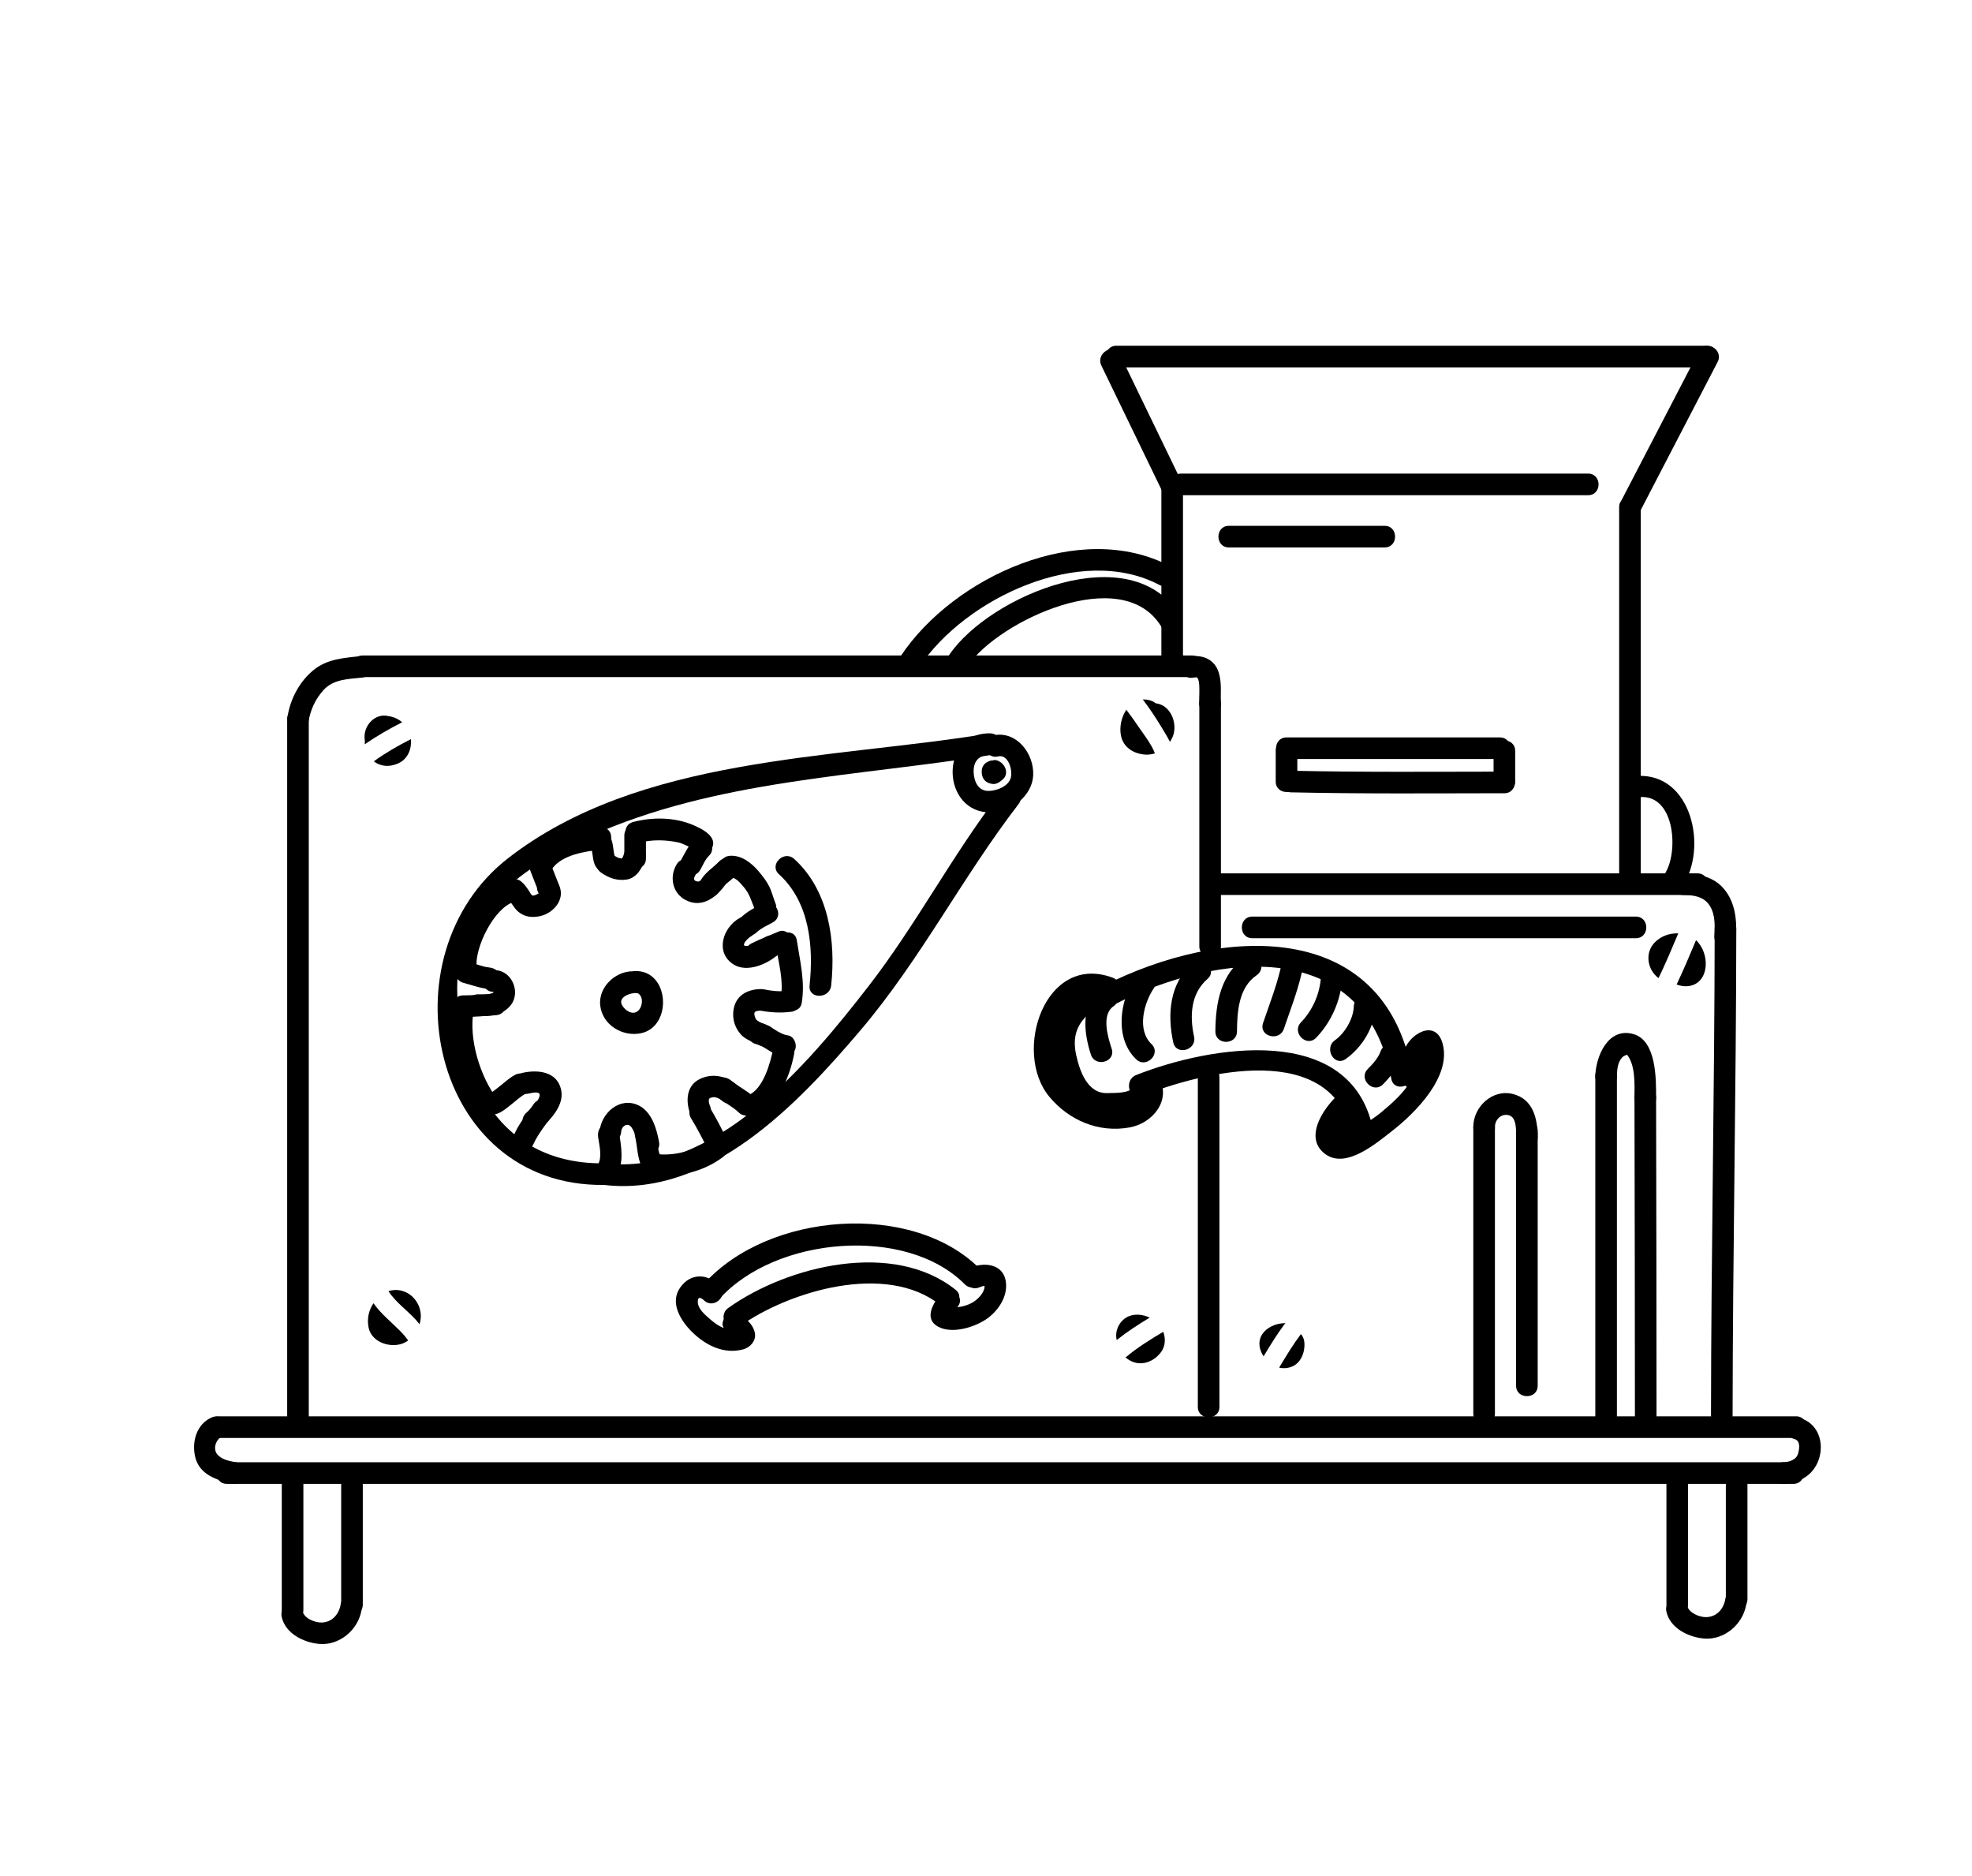 <?xml version="1.0" encoding="utf-8"?>
<!-- Generator: Adobe Illustrator 15.1.0, SVG Export Plug-In . SVG Version: 6.00 Build 0)  -->
<!DOCTYPE svg PUBLIC "-//W3C//DTD SVG 1.1//EN" "http://www.w3.org/Graphics/SVG/1.1/DTD/svg11.dtd">
<svg version="1.1" id="Layer_1" xmlns="http://www.w3.org/2000/svg" xmlns:xlink="http://www.w3.org/1999/xlink" x="0px" y="0px"
	 width="328px" height="312px" viewBox="0 0 328 312" enable-background="new 0 0 328 312" xml:space="preserve">
<g>
	<path d="M51.359,235.397c0-38.583,0-77.169,0-115.754c0-2.316-3.594-2.316-3.594,0c0,38.585,0,77.171,0,115.754
		C47.765,237.715,51.359,237.715,51.359,235.397L51.359,235.397z"/>
</g>
<g>
	<path d="M51.295,120.121c0.32-2.032,1.142-3.85,2.533-5.379c1.656-1.819,4.181-1.806,6.44-2.062c2.275-0.257,2.3-3.854,0-3.594
		c-2.86,0.326-5.746,0.429-8.083,2.323c-2.344,1.899-3.888,4.792-4.356,7.756C47.472,121.433,50.935,122.405,51.295,120.121
		L51.295,120.121z"/>
</g>
<g>
	<path d="M60.344,112.606c45.973,0,91.944,0,137.917,0c2.316,0,2.316-3.594,0-3.594c-45.974,0-91.945,0-137.917,0
		C58.026,109.012,58.026,112.606,60.344,112.606L60.344,112.606z"/>
</g>
<g>
	<path d="M198.514,112.692c0.209-0.04,0.406-0.047,0.623-0.043c-0.226-0.003,0.172,0.146,0.008,0.003
		c-0.201-0.179,0.183,0.386,0.115,0.202c0.055,0.146,0.151,0.542,0.157,0.591c0.153,1.185,0.017,2.391,0.042,3.58
		c0.051,2.312,3.645,2.318,3.594,0c-0.039-1.714,0.176-3.455-0.326-5.128c-0.717-2.383-2.899-3.116-5.168-2.67
		C195.284,109.672,196.25,113.136,198.514,112.692L198.514,112.692z"/>
</g>
<g>
	<path d="M203.076,157.379c0-13.45,0-26.902,0-40.354c0-2.318-3.594-2.318-3.594,0c0,13.451,0,26.903,0,40.354
		C199.482,159.697,203.076,159.697,203.076,157.379L203.076,157.379z"/>
</g>
<g>
	<path d="M202.826,233.974c0-18.269,0-36.538,0-54.808c0-2.315-3.594-2.315-3.594,0c0,18.271,0,36.539,0,54.808
		C199.232,236.292,202.826,236.292,202.826,233.974L202.826,233.974z"/>
</g>
<g>
	<path d="M36.384,239.14c87.451,0,174.902,0,262.354,0c2.318,0,2.318-3.595,0-3.595c-87.452,0-174.903,0-262.354,0
		C34.067,235.546,34.067,239.14,36.384,239.14L36.384,239.14z"/>
</g>
<g>
	<path d="M37.732,246.777c86.853,0,173.706,0,260.557,0c2.318,0,2.318-3.594,0-3.594c-86.852,0-173.705,0-260.557,0
		C35.415,243.183,35.415,246.777,37.732,246.777L37.732,246.777z"/>
</g>
<g>
	<path d="M201.928,148.844c26.805,0,53.608,0,80.414,0c2.318,0,2.318-3.595,0-3.595c-26.805,0-53.607,0-80.414,0
		C199.609,145.25,199.609,148.844,201.928,148.844L201.928,148.844z"/>
</g>
<g>
	<path d="M279.982,148.844c1.226,0.014,2.623,0.122,3.623,0.919c1.723,1.375,1.664,3.951,1.543,5.931
		c-0.14,2.316,3.457,2.303,3.595,0c0.179-2.962-0.204-6.066-2.375-8.272c-1.649-1.674-4.13-2.148-6.386-2.172
		C277.665,145.229,277.667,148.823,279.982,148.844L279.982,148.844z"/>
</g>
<g>
	<path d="M288.182,235.322c0.026-26.954,0.588-53.905,0.614-80.863c0.002-2.315-3.592-2.315-3.594,0
		c-0.026,26.958-0.589,53.909-0.614,80.863C284.586,237.642,288.18,237.64,288.182,235.322L288.182,235.322z"/>
</g>
<g>
	<path d="M298.413,239.302c1.065,0.283,0.905,1.502,0.675,2.383c-0.295,1.127-1.504,1.467-2.52,1.499
		c-2.312,0.077-2.318,3.671,0,3.594c2.897-0.095,5.326-1.618,6.084-4.513c0.707-2.72-0.452-5.673-3.286-6.429
		C297.126,235.238,296.175,238.705,298.413,239.302L298.413,239.302z"/>
</g>
<g>
	<path d="M35.196,235.736c-2.515,1.116-3.319,4.04-2.735,6.547c0.684,2.937,3.552,3.89,6.142,4.431
		c2.261,0.471,3.223-2.993,0.954-3.466c-1.149-0.241-2.445-0.374-3.305-1.248c-0.97-0.981-0.33-2.678,0.758-3.162
		C39.125,237.901,37.295,234.806,35.196,235.736L35.196,235.736z"/>
</g>
<g>
	<path d="M269.312,84.378c0,20.367,0,40.732,0,61.098c0,2.317,3.594,2.317,3.594,0c0-20.365,0-40.73,0-61.098
		C272.908,82.062,269.312,82.062,269.312,84.378L269.312,84.378z"/>
</g>
<g>
	<path d="M196.764,110.209c0-9.884,0-19.767,0-29.649c0-2.316-3.594-2.316-3.594,0c0,9.883,0,19.766,0,29.649
		C193.17,112.527,196.764,112.527,196.764,110.209L196.764,110.209z"/>
</g>
<g>
	<path d="M282.585,58.389c-4.343,8.359-8.685,16.722-13.026,25.084c-1.066,2.053,2.034,3.871,3.103,1.813
		c4.343-8.362,8.685-16.724,13.026-25.084C286.755,58.15,283.654,56.333,282.585,58.389L282.585,58.389z"/>
</g>
<g>
	<path d="M183.193,60.804c3.406,7.036,6.813,14.073,10.222,21.113c1.009,2.084,4.108,0.262,3.103-1.813
		c-3.406-7.039-6.813-14.078-10.222-21.114C185.287,56.902,182.188,58.726,183.193,60.804L183.193,60.804z"/>
</g>
<g>
	<path d="M185.682,61.094c32.594,0,65.189,0,97.783,0c2.318,0,2.318-3.595,0-3.595c-32.594,0-65.188,0-97.783,0
		C183.363,57.499,183.363,61.094,185.682,61.094L185.682,61.094z"/>
</g>
<g>
	<path d="M196.463,82.356c22.562,0,45.122,0,67.684,0c2.318,0,2.318-3.594,0-3.594c-22.562,0-45.121,0-67.684,0
		C194.145,78.762,194.145,82.356,196.463,82.356L196.463,82.356z"/>
</g>
<g>
	<path d="M204.398,91.043c8.637,0,17.271,0,25.906,0c2.318,0,2.318-3.594,0-3.594c-8.635,0-17.271,0-25.906,0
		C202.081,87.449,202.081,91.043,204.398,91.043L204.398,91.043z"/>
</g>
<g>
	<path d="M212.188,124.885c0,1.696,0,3.396,0,5.091c0,2.317,3.594,2.317,3.594,0c0-1.695,0-3.395,0-5.091
		C215.781,122.567,212.188,122.567,212.188,124.885L212.188,124.885z"/>
</g>
<g>
	<path d="M214.73,131.772c11.83,0.267,23.658,0.162,35.49,0.15c2.317-0.001,2.317-3.596,0-3.594
		c-11.832,0.011-23.66,0.116-35.49-0.15C212.413,128.127,212.417,131.722,214.73,131.772L214.73,131.772z"/>
</g>
<g>
	<path d="M252.018,129.976c0-1.695,0-3.395,0-5.091c0-2.318-3.594-2.318-3.594,0c0,1.696,0,3.396,0,5.091
		C248.424,132.294,252.018,132.294,252.018,129.976L252.018,129.976z"/>
</g>
<g>
	<path d="M249.475,122.639c-11.83,0-23.662,0-35.49,0c-2.318,0-2.318,3.594,0,3.594c11.83,0,23.66,0,35.49,0
		C251.792,126.232,251.792,122.639,249.475,122.639L249.475,122.639z"/>
</g>
<g>
	<path d="M272.374,132.608c6.106-0.896,6.853,8.662,4.71,12.41c-1.152,2.015,1.953,3.826,3.104,1.813
		c3.916-6.847,0.652-19.071-8.768-17.69C269.133,129.477,270.107,132.939,272.374,132.608L272.374,132.608z"/>
</g>
<g>
	<path d="M161.026,110.669c5.006-7.324,25.681-17.193,32.164-6.401c1.19,1.982,4.299,0.177,3.103-1.814
		c-8.039-13.382-31.669-3.399-38.368,6.402C156.611,110.774,159.728,112.568,161.026,110.669L161.026,110.669z"/>
</g>
<g>
	<path d="M152.94,110.894c7.639-11.436,26.882-20.479,39.882-13.621c2.048,1.081,3.863-2.021,1.814-3.104
		c-14.935-7.879-35.983,1.713-44.8,14.909C148.546,111.013,151.661,112.81,152.94,110.894L152.94,110.894z"/>
</g>
<g>
	<path d="M189.258,180.059c-0.879,1.863-3.389,1.677-5.047,1.733c-3.338,0.119-4.611-3.675-5.193-6.246
		c-1.244-5.492,2.406-7.541,6.521-9.653c1.508-0.772,0.908-2.779-0.43-3.283c-11.309-4.252-16.767,12.363-10.557,19.807
		c3.284,3.937,8.229,6.02,13.338,5.082c3.896-0.712,6.916-4.538,4.918-8.227c-1.104-2.039-4.207-0.226-3.104,1.813
		c1.594,2.939-4.893,3.088-5.98,2.931c-2.908-0.421-5.361-2.326-6.976-4.692c-3.47-5.079-0.019-16.041,7.403-13.249
		c-0.144-1.095-0.285-2.19-0.43-3.285c-3.289,1.688-6.111,2.974-7.72,6.486c-1.44,3.143-0.925,8.076,0.786,11.022
		c1.764,3.036,3.9,4.693,7.419,5.086c2.976,0.336,6.806-0.659,8.149-3.513C193.343,179.789,190.245,177.963,189.258,180.059
		L189.258,180.059z"/>
</g>
<g>
	<path d="M189.939,182.249c10.326-4.085,31.695-9.304,34.965,6.493c0.469,2.271,3.933,1.308,3.464-0.954
		c-3.692-17.851-27.106-13.859-39.384-9.004C186.855,179.625,187.782,183.102,189.939,182.249L189.939,182.249z"/>
</g>
<g>
	<path d="M185.428,167.017c17.025-8.662,41.661-11.399,45.99,12.402c0.415,2.28,3.876,1.312,3.464-0.955
		c-4.731-26.021-32.022-24.343-51.269-14.551C181.547,164.967,183.367,168.066,185.428,167.017L185.428,167.017z"/>
</g>
<g>
	<path d="M223.482,181.322c-2.737,1.972-7.104,7.753-2.976,10.662c3.437,2.424,8.44-1.874,11.054-3.906
		c3.791-2.952,9.904-9.013,8.385-14.53c-1.189-4.327-5.854-1.438-6.506,1.548c-0.494,2.26,2.97,3.219,3.463,0.954
		c0.287-1.3-0.184-2.122-0.657,0.109c-0.265,1.253-0.892,2.388-1.522,3.487c-1.188,2.062-3.041,3.717-4.848,5.225
		c-1.357,1.132-2.913,2.088-4.402,3.039c-0.729,0.467-1.473,0.846-2.293,1.13c-0.748-0.874-0.707-1.733,0.123-2.576
		c0.532-0.81,1.197-1.487,1.994-2.039C227.159,183.083,225.367,179.966,223.482,181.322L223.482,181.322z"/>
</g>
<g>
	<path d="M234.8,174.64c-1.183,1.436-2.016,3.108-1.585,5.005c0.514,2.26,3.979,1.302,3.465-0.955
		c-0.111-0.488,0.369-1.155,0.66-1.509c0.623-0.756,0.742-1.798,0-2.541C236.697,173.997,235.422,173.883,234.8,174.64L234.8,174.64
		z"/>
</g>
<g>
	<path d="M222.391,185.562c-0.551,0.784-0.846,1.639-0.92,2.59c-0.125,1.591,2.034,2.344,3.067,1.271
		c1.044-1.083,1.058-2.119,0.394-3.41c-0.621-1.208-2.461-1.131-3.103,0c-0.476,0.835-0.792,1.729-0.695,2.701
		c0.097,0.977,0.744,1.798,1.796,1.798c0.906,0,1.896-0.819,1.797-1.798c-0.037-0.384,0.014-0.551,0.205-0.888
		c-1.033,0-2.07,0-3.103,0c0.312,0.607,0.037-0.143,0.101,0.229c0-0.318,0-0.636,0-0.955c0.32-0.456,0.344-0.53,0.068-0.219
		c1.023,0.426,2.044,0.849,3.066,1.271c0.021-0.271,0.279-0.562,0.429-0.776c0.562-0.805,0.149-1.995-0.644-2.46
		C223.951,184.391,222.949,184.76,222.391,185.562L222.391,185.562z"/>
</g>
<g>
	<path d="M188.809,162.539c-2.582,3.839-3.461,10.158,0.168,13.631c1.674,1.603,4.219-0.936,2.541-2.541
		c-2.453-2.347-1.271-6.802,0.394-9.275C193.21,162.422,190.093,160.625,188.809,162.539L188.809,162.539z"/>
</g>
<g>
	<path d="M183.389,164.251c-3.693,2.569-3.175,7.328-1.947,11.125c0.709,2.197,4.178,1.256,3.463-0.955
		c-0.617-1.916-1.771-5.628,0.299-7.067C187.091,166.041,185.297,162.924,183.389,164.251L183.389,164.251z"/>
</g>
<g>
	<path d="M198.299,160.264c-3.785,3.298-4.164,8.464-3.156,13.091c0.49,2.266,3.955,1.306,3.463-0.955
		c-0.744-3.429-0.571-7.149,2.234-9.595C202.592,161.282,200.038,158.75,198.299,160.264L198.299,160.264z"/>
</g>
<g>
	<path d="M207.197,159.084c-4.162,2.851-5.01,7.706-5.045,12.445c-0.016,2.32,3.578,2.316,3.595,0
		c0.024-3.295,0.278-7.298,3.267-9.343C210.911,160.889,209.116,157.772,207.197,159.084L207.197,159.084z"/>
</g>
<g>
	<path d="M213,161.057c-0.732,3.108-1.9,6.079-2.92,9.097c-0.746,2.203,2.727,3.138,3.464,0.955c1.021-3.02,2.19-5.988,2.92-9.097
		C216.993,159.758,213.529,158.802,213,161.057L213,161.057z"/>
</g>
<g>
	<path d="M219.673,162.882c-0.256,2.673-1.442,5.218-3.292,7.152c-1.6,1.676,0.938,4.222,2.541,2.542
		c2.544-2.664,3.994-6.041,4.346-9.694C223.488,160.577,219.893,160.598,219.673,162.882L219.673,162.882z"/>
</g>
<g>
	<path d="M225.176,167.375c-0.078,2.076-1.473,4.438-3.152,5.638c-1.869,1.333-0.078,4.453,1.813,3.103
		c2.757-1.967,4.804-5.31,4.933-8.739C228.857,165.058,225.264,165.065,225.176,167.375L225.176,167.375z"/>
</g>
<g>
	<path d="M229.621,174.871c-0.414,1.132-1.292,2.071-2.122,2.913c-1.627,1.653,0.912,4.194,2.541,2.541
		c1.293-1.312,2.407-2.755,3.044-4.499c0.337-0.92-0.368-1.966-1.255-2.209C230.828,173.341,229.956,173.952,229.621,174.871
		L229.621,174.871z"/>
</g>
<g>
	<path d="M248.648,235.097c0-15.872,0-31.745,0-47.619c0-2.316-3.594-2.316-3.594,0c0,15.874,0,31.747,0,47.619
		C245.055,237.415,248.648,237.415,248.648,235.097L248.648,235.097z"/>
</g>
<g>
	<path d="M248.648,187.478c-0.021-1.229,0.998-2.334,2.293-2.012c1.367,0.341,1.22,2.586,1.226,3.659
		c0.011,2.318,3.604,2.318,3.593,0c-0.014-3.09-0.742-6.347-4.146-7.192c-3.43-0.854-6.616,2.211-6.559,5.545
		C245.096,189.794,248.689,189.798,248.648,187.478L248.648,187.478z"/>
</g>
<g>
	<path d="M255.762,230.456c0-14.125,0-28.251,0-42.377c0-2.316-3.594-2.316-3.594,0c0,14.126,0,28.253,0,42.377
		C252.167,232.774,255.762,232.774,255.762,230.456L255.762,230.456z"/>
</g>
<g>
	<path d="M268.939,235.546c0-18.867,0-37.735,0-56.604c0-2.316-3.594-2.316-3.594,0c0,18.868,0,37.736,0,56.604
		C265.346,237.865,268.939,237.865,268.939,235.546L268.939,235.546z"/>
</g>
<g>
	<path d="M275.527,235.546c-0.002-17.669-0.035-35.339-0.073-53.01c-0.007-2.315-3.599-2.315-3.595,0
		c0.039,17.671,0.072,35.341,0.074,53.01C271.934,237.865,275.527,237.865,275.527,235.546L275.527,235.546z"/>
</g>
<g>
	<path d="M268.939,178.942c0.027-1.067,0.108-2.228,0.854-3.062c0.244-0.272,0.546-0.377,0.888-0.468
		c0.059-0.014-0.182-0.175-0.002,0.062c1.368,1.806,1.188,4.946,1.18,7.062c-0.006,2.32,3.588,2.318,3.595,0
		c0.009-3.015,0.077-9.45-3.743-10.553c-4.219-1.218-6.275,3.654-6.365,6.959C265.283,181.262,268.876,181.255,268.939,178.942
		L268.939,178.942z"/>
</g>
<g>
	<path d="M208.294,156.031c21.265,0,42.528,0,63.792,0c2.318,0,2.318-3.594,0-3.594c-21.264,0-42.527,0-63.792,0
		C205.977,152.437,205.977,156.031,208.294,156.031L208.294,156.031z"/>
</g>
<path d="M216.923,223.027c-0.069-0.458-0.272-0.839-0.547-1.158c-1.329,1.779-2.478,3.674-3.617,5.575
	c0.739,0.174,1.527,0.121,2.29-0.24C216.542,226.491,217.152,224.543,216.923,223.027z"/>
<path d="M210.172,225.57c1.1-1.827,2.206-3.646,3.485-5.354c0.053-0.071,0.122-0.104,0.181-0.162
	c-2.641-0.042-5.304,1.992-4.045,4.83C209.9,225.126,210.027,225.354,210.172,225.57z"/>
<g>
	<path d="M46.867,245.878c0,7.29,0,14.576,0,21.864c0,2.318,3.594,2.318,3.594,0c0-7.288,0-14.574,0-21.864
		C50.461,243.562,46.867,243.562,46.867,245.878L46.867,245.878z"/>
</g>
<g>
	<path d="M60.344,266.844c0-6.64,0-13.277,0-19.916c0-2.316-3.594-2.316-3.594,0c0,6.639,0,13.276,0,19.916
		C56.75,269.162,60.344,269.162,60.344,266.844L60.344,266.844z"/>
</g>
<g>
	<path d="M46.855,268.895c0.59,2.777,3.666,4.289,6.287,4.506c3.349,0.277,6.447-2.376,6.987-5.629
		c0.376-2.268-3.087-3.239-3.466-0.955c-0.271,1.632-1.393,2.955-3.134,3.021c-1.151,0.044-2.956-0.705-3.209-1.897
		C49.839,265.673,46.375,266.635,46.855,268.895L46.855,268.895z"/>
</g>
<g>
	<path d="M277.175,244.98c0,7.289,0,14.576,0,21.862c0,2.318,3.595,2.318,3.595,0c0-7.287,0-14.573,0-21.862
		C280.77,242.664,277.175,242.664,277.175,244.98L277.175,244.98z"/>
</g>
<g>
	<path d="M290.652,265.945c0-6.638,0-13.277,0-19.916c0-2.316-3.594-2.316-3.594,0c0,6.639,0,13.277,0,19.916
		C287.059,268.264,290.652,268.264,290.652,265.945L290.652,265.945z"/>
</g>
<g>
	<path d="M277.165,267.997c0.59,2.777,3.664,4.288,6.286,4.506c3.35,0.277,6.447-2.376,6.988-5.629
		c0.375-2.268-3.088-3.239-3.467-0.955c-0.271,1.633-1.391,2.955-3.134,3.022c-1.149,0.043-2.954-0.706-3.209-1.899
		C280.148,264.774,276.684,265.736,277.165,267.997L277.165,267.997z"/>
</g>
<path d="M193.087,120.77c0.448,0.74,1.028,1.646,1.506,2.606c0.183-0.278,0.347-0.571,0.476-0.892
	c0.68-1.695,0.065-4.02-1.473-5.029c-0.441-0.291-0.908-0.438-1.377-0.495c-0.195-0.165-0.416-0.305-0.669-0.397
	c-0.522-0.195-1.011-0.256-1.47-0.23C191.174,117.759,192.18,119.271,193.087,120.77z"/>
<path d="M189.453,120.991c-0.67-1-1.374-1.993-2.113-2.955c-0.846,1.258-1.195,2.985-0.869,4.41c0.418,1.839,2.002,2.83,3.768,3.032
	c0.656,0.075,1.277-0.004,1.855-0.184C191.555,123.788,190.002,121.809,189.453,120.991z"/>
<path d="M187.214,225.758c0.433,0.361,0.923,0.667,1.495,0.828c1.734,0.488,3.465-0.39,4.454-1.793
	c0.683-0.967,0.721-2.222,0.321-3.306C191.303,222.784,189.152,224.119,187.214,225.758z"/>
<path d="M191.227,219.131c-1.006-0.479-2.17-0.655-3.231-0.318c-1.64,0.519-2.663,2.374-2.254,4.043
	C187.475,221.476,189.328,220.276,191.227,219.131z"/>
<path d="M69.257,219.597c0.184,0.207,0.357,0.423,0.525,0.642c0.176-0.598,0.255-1.218,0.19-1.82
	c-0.276-2.558-2.709-4.478-5.277-3.717c-0.028,0.007-0.052,0.025-0.079,0.036C65.84,216.625,67.765,217.924,69.257,219.597z"/>
<path d="M66.607,221.402c-1.527-1.548-3.247-2.887-4.485-4.664c-0.771,1.13-1.094,2.513-0.833,3.958
	c0.43,2.394,3.224,3.414,5.346,2.849c0.458-0.122,0.877-0.343,1.261-0.616C67.503,222.402,67.086,221.887,66.607,221.402z"/>
<path d="M60.69,123.178c-0.018,0.202-0.018,0.406-0.012,0.609c1.977-1.383,4.066-2.572,6.214-3.671
	c-0.631-0.53-1.396-0.896-2.204-1.004c-2.308-0.631-4.394,1.627-4.016,4.003C60.676,123.139,60.687,123.156,60.69,123.178z"/>
<path d="M62.173,126.617c0.19,0.139,0.388,0.267,0.59,0.367c1.169,0.581,2.377,0.476,3.534-0.059
	c1.542-0.706,2.203-2.402,2.052-4.001C66.202,124.013,64.118,125.209,62.173,126.617z"/>
<g>
	<path d="M122.947,220.627c8.397-5.979,24.516-10.735,33.461-3.577c1.79,1.435,4.35-1.091,2.541-2.541
		c-10.345-8.279-27.869-4.07-37.816,3.016C119.262,218.856,121.054,221.975,122.947,220.627L122.947,220.627z"/>
</g>
<g>
	<path d="M119.64,216.04c9.363-10.431,31.114-12.247,40.811-2.471c1.634,1.649,4.175-0.896,2.541-2.541
		c-11.213-11.304-35.181-9.462-45.892,2.471C115.556,215.219,118.089,217.77,119.64,216.04L119.64,216.04z"/>
</g>
<g>
	<path d="M162.76,214.145c0.342-0.119,0.82-0.354,1.2-0.279c-0.354-0.07-0.189-0.473-0.197,0.089
		c-0.01,0.905-0.896,1.869-1.562,2.365c-1.164,0.87-2.646,1.132-4.066,1.151c-0.167,0.017-0.33,0.003-0.49-0.04
		c1.411,0.289,0.346,1.921,0.727,1.212c0.265-0.495,0.637-0.944,0.969-1.394c1.376-1.871-1.744-3.661-3.103-1.813
		c-1.132,1.537-2.528,3.934-0.193,5.205c2.371,1.292,6.298,0.035,8.287-1.453c1.867-1.397,3.365-3.761,2.947-6.177
		c-0.467-2.693-3.291-3.097-5.474-2.332C159.633,211.438,160.567,214.911,162.76,214.145L162.76,214.145z"/>
</g>
<g>
	<path d="M119.64,213.723c-2.067-1.944-4.77-2.019-6.487,0.379c-1.817,2.538,0.063,5.513,1.876,7.335
		c2.263,2.275,5.372,3.859,8.615,2.965c1.105-0.305,2.086-1.354,1.935-2.553c-0.175-1.377-1.194-2.261-2.232-3.073
		c-1.803-1.407-4.366,1.116-2.541,2.542c0.376,0.295,0.741,0.596,1.089,0.923c0.469,0.628,0.685,0.21,0.651-1.25
		c-0.242,0.062-0.487,0.095-0.737,0.103c-1.474,0.104-2.851-0.944-3.886-1.863c-0.765-0.682-1.797-1.548-1.856-2.642
		c-0.055-1.011,0.488-0.837,1.034-0.324C118.786,217.851,121.332,215.315,119.64,213.723L119.64,213.723z"/>
</g>
<g>
	<path d="M105.866,161.573c-3.131-0.419-6.383,2.397-6.033,5.632c0.351,3.241,3.687,5.261,6.751,4.636
		c5.354-1.094,4.786-10.59-1.017-10.343c-2.309,0.1-2.318,3.694,0,3.594c1.47-0.062,1.564,2.321,0.423,3.12
		c-0.917,0.642-2.081-0.26-2.523-1.047c-0.758-1.354,1.495-2.118,2.399-1.997c0.975,0.13,1.797-0.916,1.797-1.797
		C107.663,162.292,106.836,161.703,105.866,161.573L105.866,161.573z"/>
</g>
<g>
	<path d="M77.04,169.137c1.839-0.005,3.634-0.164,5.466-0.303c2.296-0.172,2.312-3.766,0-3.594
		c-1.832,0.139-3.626,0.298-5.466,0.302C74.723,165.544,74.722,169.138,77.04,169.137L77.04,169.137z"/>
</g>
<g>
	<path d="M75.307,167.16c-1.024,5.714,0.817,12.944,4.375,17.559c1.393,1.808,4.518,0.021,3.103-1.814
		c-2.904-3.766-4.858-10.061-4.012-14.788C79.178,165.85,75.715,164.881,75.307,167.16L75.307,167.16z"/>
</g>
<g>
	<path d="M81.832,185.382c1.236-0.021,2.248-0.95,3.168-1.667c0.864-0.67,1.566-1.384,2.531-1.874
		c2.068-1.046,0.249-4.145-1.814-3.103c-0.927,0.47-1.732,1.218-2.537,1.864c-0.37,0.297-0.684,0.547-1.038,0.807
		c-0.192,0.14-0.39,0.271-0.593,0.394c-0.453,0.276-0.004-0.01,0.283-0.015C79.517,181.831,79.513,185.424,81.832,185.382
		L81.832,185.382z"/>
</g>
<g>
	<path d="M88.741,183.653c-1.079,1.597-2.346,3.099-3.145,4.866c-0.403,0.893-0.266,1.925,0.644,2.458
		c0.778,0.457,2.055,0.249,2.458-0.645c0.799-1.767,2.066-3.269,3.145-4.866C93.145,183.54,90.03,181.743,88.741,183.653
		L88.741,183.653z"/>
</g>
<g>
	<path d="M102.551,195.499c1.312-2.179,0.75-4.933,0.406-7.3c-0.142-0.97-1.356-1.489-2.21-1.254
		c-1.032,0.283-1.396,1.242-1.255,2.209c0.196,1.346,0.702,3.293-0.043,4.531C98.25,195.676,101.358,197.482,102.551,195.499
		L102.551,195.499z"/>
</g>
<g>
	<path d="M105.63,189.005c0.404,1.697,0.344,3.376,1.08,4.998c0.405,0.893,1.68,1.1,2.459,0.643c0.908-0.53,1.05-1.565,0.644-2.457
		c-0.566-1.25-0.403-2.818-0.717-4.139C108.561,185.795,105.095,186.751,105.63,189.005L105.63,189.005z"/>
</g>
<g>
	<path d="M107.935,195.35c4.192,0.621,8.817-0.291,12.241-2.876c1.825-1.377,0.037-4.501-1.814-3.104
		c-2.609,1.971-6.208,2.995-9.472,2.516C106.624,191.549,105.648,195.013,107.935,195.35L107.935,195.35z"/>
</g>
<g>
	<path d="M114.947,185.99c1.049,1.689,1.925,3.479,2.846,5.242c1.073,2.055,4.174,0.236,3.102-1.815
		c-0.919-1.76-1.796-3.552-2.845-5.242C116.831,182.21,113.721,184.014,114.947,185.99L114.947,185.99z"/>
</g>
<g>
	<path d="M119.046,182.235c1.206,1.014,2.681,1.688,3.819,2.771c1.676,1.6,4.222-0.938,2.541-2.541
		c-1.155-1.1-2.608-1.753-3.818-2.771c-0.75-0.628-1.804-0.737-2.541,0C118.399,180.344,118.295,181.604,119.046,182.235
		L119.046,182.235z"/>
</g>
<g>
	<path d="M125.361,185.618c3.955-1.463,5.982-6.461,6.722-10.314c0.435-2.264-3.029-3.229-3.466-0.954
		c-0.45,2.346-1.679,6.866-4.211,7.803C122.252,182.951,123.184,186.425,125.361,185.618L125.361,185.618z"/>
</g>
<g>
	<path d="M125.754,173.639c1.572,0.383,2.671,1.782,4.343,2.021c0.968,0.137,1.926-0.223,2.21-1.256
		c0.234-0.853-0.284-2.071-1.256-2.211c-1.594-0.228-2.762-1.634-4.343-2.021C124.458,169.621,123.504,173.088,125.754,173.639
		L125.754,173.639z"/>
</g>
<g>
	<path d="M126.204,168.023c1.849,0.369,3.653,0.482,5.522,0.225c0.972-0.137,1.489-1.361,1.256-2.211
		c-0.286-1.036-1.242-1.39-2.21-1.257c-1.185,0.165-2.45,0.011-3.613-0.224c-0.959-0.192-1.937,0.263-2.21,1.256
		C124.702,166.704,125.242,167.831,126.204,168.023L126.204,168.023z"/>
</g>
<g>
	<path d="M126.84,159.98c1.206-0.593,2.449-1.095,3.688-1.615c0.903-0.379,1.541-1.176,1.256-2.211
		c-0.235-0.854-1.306-1.635-2.21-1.256c-1.525,0.64-3.063,1.25-4.547,1.979C122.947,157.9,124.768,161.001,126.84,159.98
		L126.84,159.98z"/>
</g>
<g>
	<path d="M129.067,157.333c0.425,2.78,1.282,5.652,0.823,8.479c-0.369,2.268,3.095,3.237,3.465,0.955
		c0.576-3.538-0.289-6.902-0.823-10.39C132.182,154.094,128.72,155.066,129.067,157.333L129.067,157.333z"/>
</g>
<g>
	<path d="M125.855,155.056c0.776-0.732,1.784-1.149,2.707-1.665c2.022-1.13,0.21-4.235-1.814-3.104
		c-1.209,0.675-2.415,1.266-3.434,2.228C121.627,154.111,124.172,156.647,125.855,155.056L125.855,155.056z"/>
</g>
<g>
	<path d="M119.623,148.254c0.557-0.989,1.709-1.597,2.489-2.407c1.607-1.667-0.931-4.211-2.541-2.541
		c-1.023,1.062-2.31,1.815-3.051,3.134C115.38,148.461,118.486,150.272,119.623,148.254L119.623,148.254z"/>
</g>
<g>
	<path d="M121.365,145.923c0.999-0.084,1.751,0.924,2.345,1.604c0.975,1.12,1.294,2.396,1.837,3.742
		c0.367,0.909,1.184,1.537,2.21,1.256c0.863-0.238,1.623-1.302,1.255-2.211c-0.386-0.955-0.616-1.979-1.076-2.904
		c-0.442-0.89-1.054-1.658-1.685-2.423c-1.182-1.429-2.926-2.824-4.887-2.657C119.074,142.526,119.055,146.12,121.365,145.923
		L121.365,145.923z"/>
</g>
<g>
	<path d="M115.377,139.787c-0.893,0.875-1.396,1.988-2.002,3.059c-1.144,2.02,1.961,3.829,3.103,1.814
		c0.445-0.787,0.789-1.693,1.441-2.333C119.576,140.705,117.033,138.164,115.377,139.787L115.377,139.787z"/>
</g>
<g>
	<path d="M103.844,138.96c0,1.274,0,2.546,0,3.819c0,2.318,3.594,2.318,3.594,0c0-1.272,0-2.544,0-3.819
		C107.438,136.644,103.844,136.644,103.844,138.96L103.844,138.96z"/>
</g>
<g>
	<path d="M106.269,140.171c2.155-0.568,4.358-0.52,6.532-0.076c0.483,0.098,0.966,0.34,1.414,0.536
		c0.253,0.114,0.503,0.237,0.748,0.367c0.732,0.374,0.208,0.312,0.124-0.247c0.154-0.583,0.308-1.166,0.462-1.748
		c-0.032,0.037-0.064,0.074-0.096,0.111c-1.52,1.735,1.012,4.287,2.541,2.541c1.948-2.225-1.046-3.755-2.784-4.48
		c-3.074-1.28-6.7-1.311-9.895-0.47C103.074,137.293,104.025,140.761,106.269,140.171L106.269,140.171z"/>
</g>
<g>
	<path d="M98.218,140.561c0.4,1.014,0.273,2.13,0.674,3.144c0.36,0.913,1.189,1.538,2.21,1.257c0.869-0.238,1.615-1.299,1.256-2.211
		c-0.4-1.013-0.272-2.129-0.674-3.145c-0.36-0.909-1.189-1.536-2.21-1.255C98.605,138.59,97.858,139.65,98.218,140.561
		L98.218,140.561z"/>
</g>
<g>
	<path d="M88.186,144.755c0.456,1.146,0.892,2.3,1.348,3.443c0.361,0.911,1.187,1.538,2.21,1.256
		c0.867-0.239,1.618-1.299,1.256-2.211c-0.455-1.144-0.892-2.299-1.348-3.443c-0.362-0.908-1.187-1.536-2.21-1.256
		C88.575,142.782,87.823,143.844,88.186,144.755L88.186,144.755z"/>
</g>
<g>
	<path d="M91.919,144.361c1.74-2.253,5.405-2.748,8.032-3.079c2.267-0.286,2.295-3.884,0-3.594
		c-4.138,0.524-8.452,1.385-11.134,4.858C87.4,144.381,90.525,146.167,91.919,144.361L91.919,144.361z"/>
</g>
<g>
	<path d="M84.575,146.513c-2.806,0.804-4.593,3.134-6.029,5.545c-1.496,2.509-3.239,5.932-2.854,8.915
		c0.292,2.267,3.891,2.295,3.594,0c-0.423-3.271,2.897-10.036,6.243-10.996C87.753,149.34,86.807,145.873,84.575,146.513
		L84.575,146.513z"/>
</g>
<g>
	<path d="M77.087,163.454c1.44,0.383,2.801,0.899,4.296,1.039c0.977,0.091,1.797-0.888,1.797-1.797c0-1.049-0.822-1.706-1.797-1.797
		c-1.135-0.105-2.244-0.619-3.341-0.909C75.799,159.396,74.849,162.861,77.087,163.454L77.087,163.454z"/>
</g>
<g>
	<path d="M84.23,149.215c0.782,0.693,1.154,1.719,1.958,2.401c1.045,0.888,2.315,1.026,3.618,0.749
		c2.459-0.523,4.513-3.185,2.936-5.55c-1.278-1.92-4.392-0.123-3.103,1.813c0.312,0.468,0.036,0.004,0.163-0.272
		c-0.019,0.042-0.124,0.157-0.201,0.21c-0.248,0.176-0.752,0.409-0.982,0.372c-0.243-0.04-0.45-0.491-0.564-0.667
		c-0.374-0.574-0.769-1.142-1.284-1.598C85.043,145.144,82.491,147.678,84.23,149.215L84.23,149.215z"/>
</g>
<g>
	<path d="M100.018,145.155c1.292,0.891,2.671,1.365,4.239,1.116c1.67-0.264,2.639-1.997,3.043-3.464
		c0.616-2.237-2.852-3.188-3.466-0.955c-0.1,0.364-0.203,0.638-0.407,0.955c0.091-0.145,0.021-0.039-0.125,0
		c0.181-0.028,0.158-0.037-0.069-0.028c0.301,0.007-0.309-0.095-0.314-0.095c-0.332-0.103-0.759-0.407-1.085-0.632
		c-0.807-0.559-1.992-0.152-2.458,0.644C98.85,143.59,99.214,144.601,100.018,145.155L100.018,145.155z"/>
</g>
<g>
	<path d="M112.551,143.744c-1.256,2.085-0.72,4.805,1.516,5.956c2.743,1.413,5.177-0.53,6.678-2.718
		c1.314-1.918-1.802-3.713-3.103-1.814c-0.298,0.435-0.99,1.531-1.64,1.431c-0.679-0.105-0.653-0.533-0.349-1.039
		C116.854,143.568,113.745,141.764,112.551,143.744L112.551,143.744z"/>
</g>
<g>
	<path d="M123.004,152.683c-2.791,1.573-4.113,5.717-1.004,7.706c2.28,1.458,5.778-0.101,7.524-1.739
		c1.693-1.588-0.854-4.124-2.542-2.541c-0.708,0.667-1.842,1.174-2.851,1.211c-1.037,0.039,0.261-1.293,0.687-1.534
		C126.836,154.649,125.025,151.544,123.004,152.683L123.004,152.683z"/>
</g>
<g>
	<path d="M126.456,164.493c-2.557,0.063-4.432,1.413-4.507,4.101c-0.036,1.281,0.422,2.47,1.257,3.425
		c0.75,0.856,1.966,1.225,2.942,1.737c2.049,1.078,3.867-2.024,1.814-3.103c-0.525-0.274-2.044-0.664-2.288-1.258
		c-0.437-1.069-0.183-1.283,0.781-1.309C128.77,168.031,128.775,164.437,126.456,164.493L126.456,164.493z"/>
</g>
<g>
	<path d="M118.05,183.802c-0.19-0.442-0.176-0.809-0.119-1.021c-0.076,0.149-0.063,0.13,0.036-0.055
		c-0.119,0.128-0.106,0.116,0.036-0.037c0.078-0.086,0.206-0.142,0.077-0.088c0.084-0.035,0.692-0.143,0.416-0.119
		c0.357-0.03,0.267-0.026,0.495,0.017c0.413,0.081,0.746,0.239,1.104,0.56c1.725,1.535,4.276-0.997,2.541-2.542
		c-1.755-1.562-4.101-2.116-6.26-1.057c-2.402,1.184-2.333,4.051-1.428,6.154c0.387,0.9,1.691,1.093,2.458,0.644
		C118.327,185.719,118.438,184.702,118.05,183.802L118.05,183.802z"/>
</g>
<g>
	<path d="M103.32,188.227c0.07-1.013,1.134-1.611,1.735-0.717c0.656,0.974,0.895,2.231,1.1,3.365
		c0.413,2.28,3.876,1.312,3.466-0.955c-0.404-2.229-1.23-5.074-3.47-6.116c-3.115-1.446-6.209,1.345-6.424,4.424
		C99.565,190.542,103.16,190.526,103.32,188.227L103.32,188.227z"/>
</g>
<g>
	<path d="M87.925,181.873c0.65-0.14,2.065-0.485,1.813,0.438c-0.301,1.108-1.509,2.07-2.288,2.849
		c-1.644,1.637,0.897,4.178,2.541,2.541c1.663-1.655,3.923-3.922,3.327-6.519c-0.684-2.977-3.835-3.32-6.348-2.773
		C84.706,178.9,85.666,182.365,87.925,181.873L87.925,181.873z"/>
</g>
<g>
	<path d="M82.132,164.942c0.501-0.024,0.029,0.018-0.115-0.107c-0.037-0.033,0.098,0.298,0.076,0.075
		c-0.023-0.239-0.084,0.295,0.031,0.041c-0.062,0.139-0.171,0.174-0.103,0.128c-0.394,0.26,0.191-0.03-0.271,0.132
		c-0.085,0.03-0.678,0.16-0.513,0.14c-0.267,0.032-0.538,0.038-0.807,0.038c-0.069,0-0.797-0.057-0.441-0.007
		c-0.969-0.132-1.924,0.216-2.21,1.255c-0.233,0.848,0.282,2.079,1.255,2.209c2.136,0.29,4.613,0.107,5.994-1.779
		c1.634-2.229-0.034-5.854-2.896-5.717C79.825,161.459,79.814,165.055,82.132,164.942L82.132,164.942z"/>
</g>
<g>
	<path d="M164.717,121.966c-8.562-0.197-8.221,13.36,0.215,13.154c3.25-0.077,6.741-2.755,6.916-6.148
		c0.191-3.688-2.865-7.596-6.785-6.645c-2.251,0.547-1.297,4.012,0.955,3.468c1.709-0.416,2.457,2.337,2.104,3.562
		c-0.415,1.441-2.322,2.147-3.646,2.181c-1.772,0.044-2.479-1.588-2.53-3.097c-0.065-1.893,0.926-2.923,2.771-2.881
		C167.035,125.613,167.032,122.02,164.717,121.966L164.717,121.966z"/>
</g>
<g>
	<path d="M163.434,127.779c-0.102,0.259-0.164,0.519-0.139,0.803c0.098,1.076,0.753,1.666,1.797,1.797
		c0.684,0.088,1.244-0.36,1.719-0.778c0.937-0.823,0.519-2.194-0.363-2.822c-0.299-0.214-0.701-0.419-1.084-0.372
		c-0.109,0.014-1.407,0.372-0.825,0.19c-2.204,0.69-1.263,4.157,0.955,3.467c0.233-0.074,0.463-0.154,0.664-0.295
		c-0.302,0.083-0.604,0.165-0.908,0.246c0.039-0.004,0.077-0.012,0.114-0.016c-0.303-0.081-0.604-0.163-0.907-0.246
		c0.06,0.042,0.119,0.084,0.177,0.126c-0.121-0.94-0.243-1.881-0.363-2.821c0.001-0.005,0.003-0.012,0.005-0.017
		c0.303-0.083,0.605-0.164,0.907-0.246c-0.029-0.003-0.06-0.009-0.089-0.012c0.601,0.6,1.199,1.198,1.798,1.796
		c0.002,0.051,0.006,0.103,0.008,0.151c0.353-0.916-0.381-1.972-1.254-2.211C164.629,126.243,163.785,126.864,163.434,127.779
		L163.434,127.779z"/>
</g>
<g>
	<path d="M166.311,131.915c-7.889,10.243-13.923,21.877-21.887,32.145c-10.071,12.983-25.576,31.574-43.948,29.411
		c-2.299-0.271-2.272,3.326,0,3.594c17.597,2.072,32.335-13.579,42.649-25.725c9.993-11.764,16.947-25.481,26.288-37.609
		C170.827,131.892,167.704,130.105,166.311,131.915L166.311,131.915z"/>
</g>
<g>
	<path d="M164.239,122.03c-26.082,4.268-57.836,3.706-79.711,20.684c-20.906,16.227-12.866,54.693,15.947,54.35
		c2.317-0.028,2.319-3.623,0-3.594c-17.04,0.203-24.278-13.654-24.433-28.997c-0.129-12.779,11.53-20.612,21.875-25.302
		c21.065-9.546,44.826-10.002,67.276-13.675C167.477,125.122,166.505,121.658,164.239,122.03L164.239,122.03z"/>
</g>
<g>
	<path d="M129.566,145.397c5.093,4.633,5.779,12.014,5.089,18.496c-0.246,2.304,3.351,2.28,3.593,0
		c0.788-7.398-0.376-15.793-6.142-21.037C130.397,141.301,127.848,143.835,129.566,145.397L129.566,145.397z"/>
</g>
<path d="M275.863,162.668c1.174-2.442,2.236-4.938,3.283-7.438c-1.416-0.062-2.832,0.424-3.875,1.462
	C273.518,158.439,273.984,161.263,275.863,162.668z"/>
<path d="M282.098,156.361c-1.035,2.475-2.082,4.944-3.226,7.367c0.573,0.212,1.172,0.337,1.782,0.288
	c1.865-0.148,2.882-1.518,3.045-3.289C283.843,159.187,283.257,157.435,282.098,156.361z"/>
</svg>
